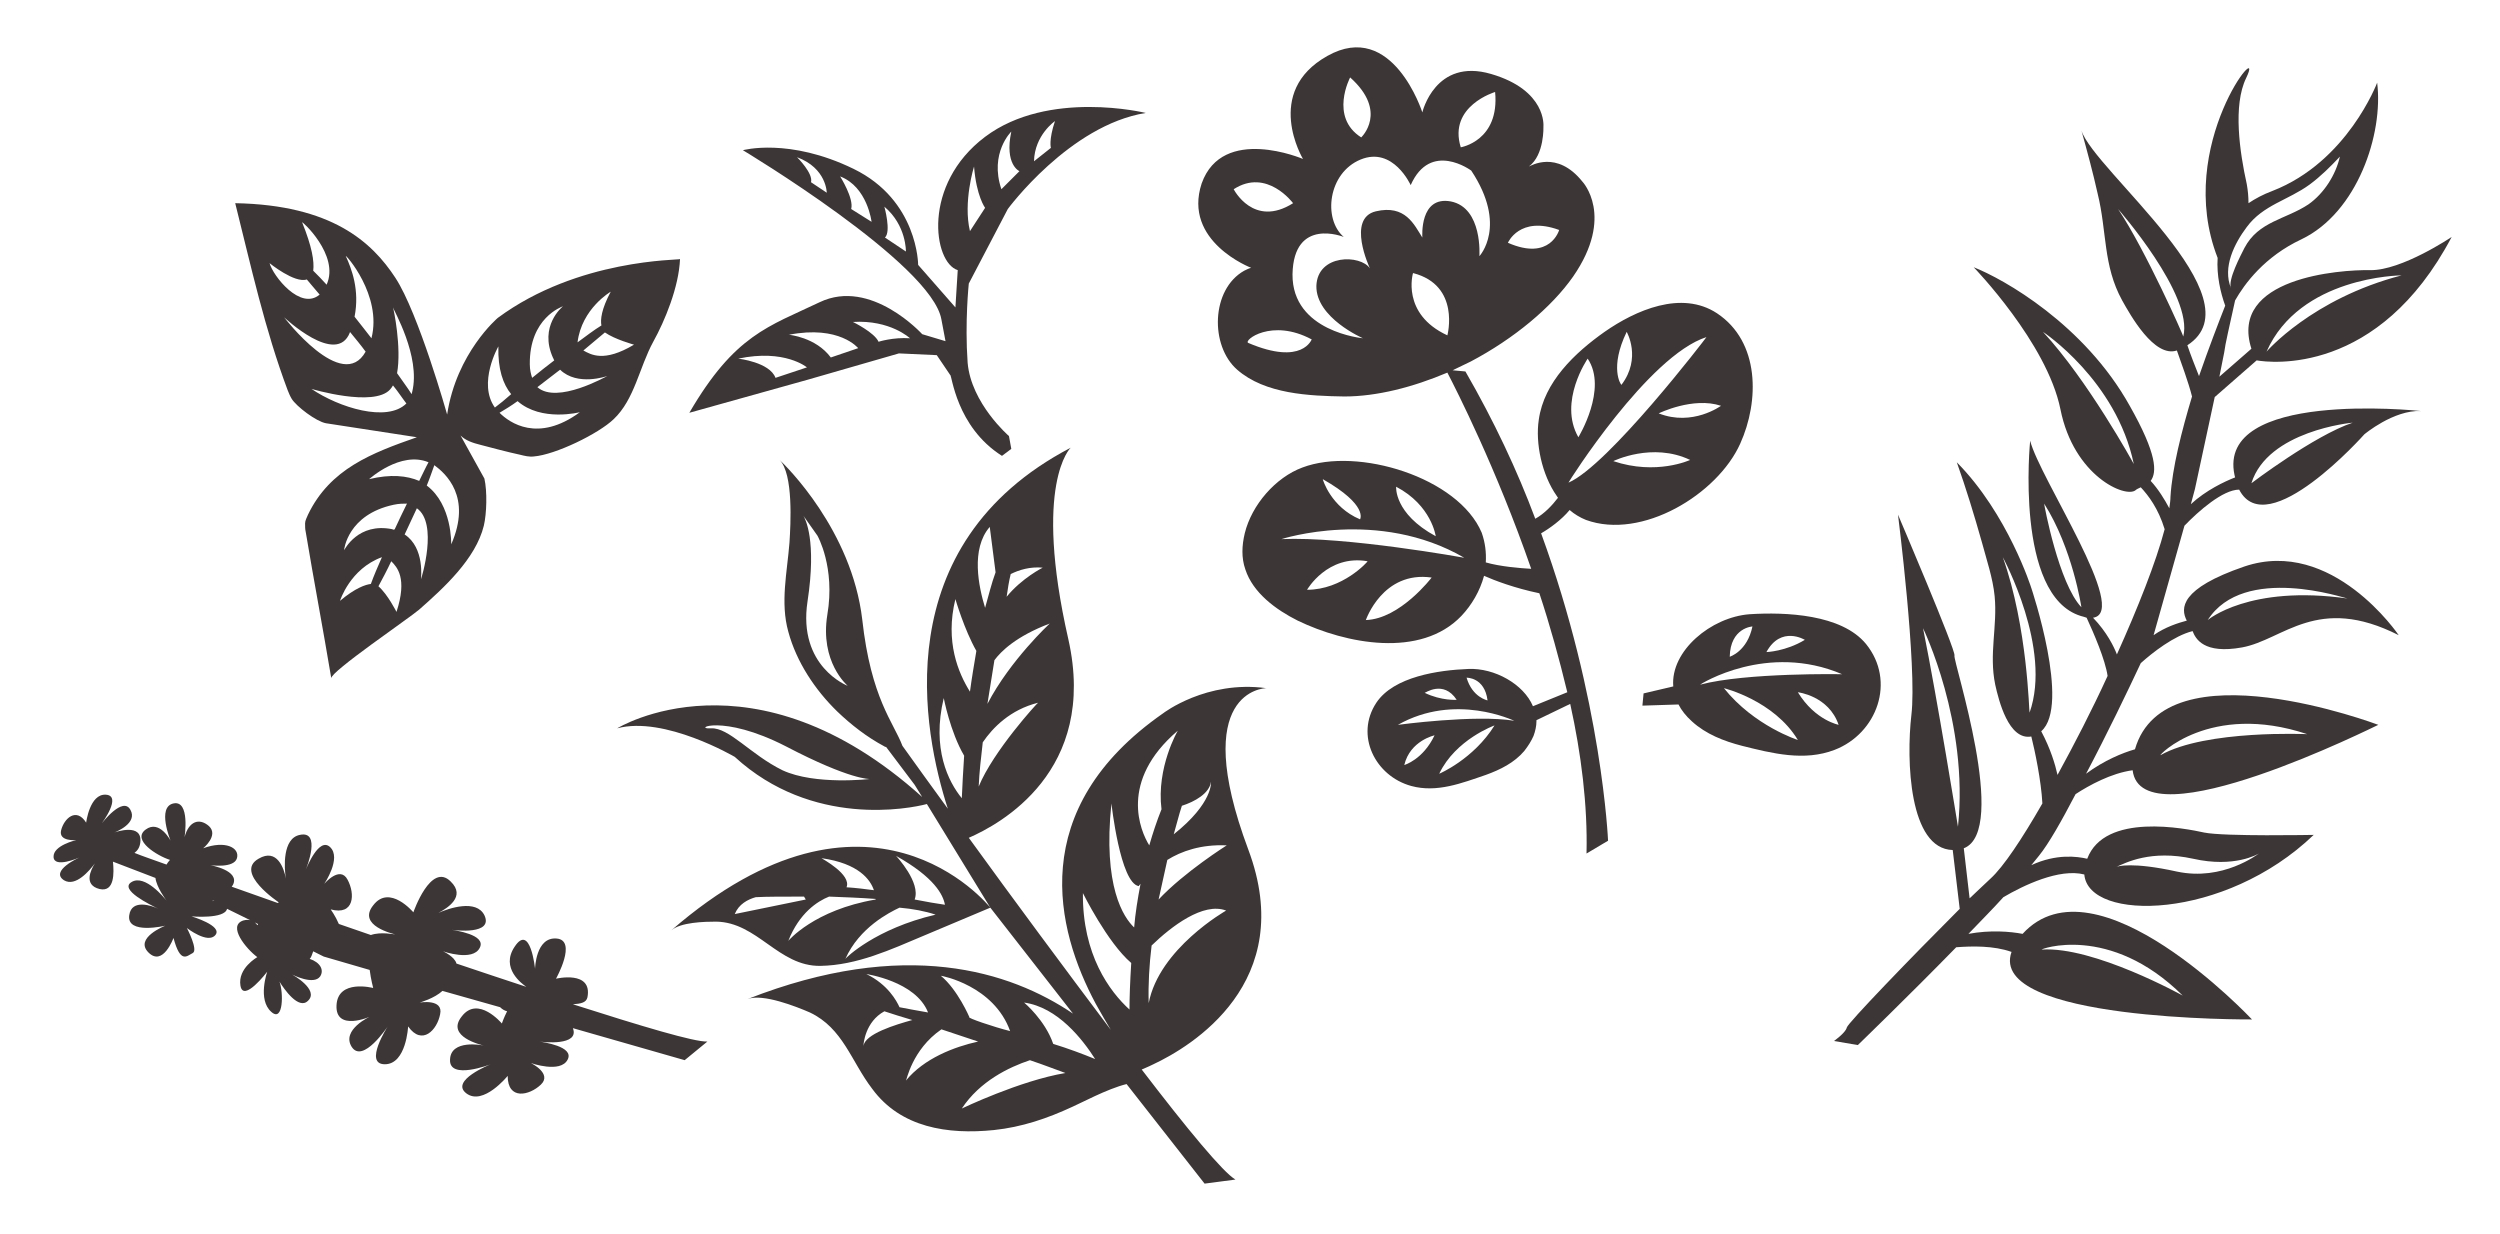 <?xml version="1.0" encoding="utf-8"?>
<!-- Generator: Adobe Illustrator 23.0.3, SVG Export Plug-In . SVG Version: 6.00 Build 0)  -->
<svg version="1.1" id="圖層_1" xmlns="http://www.w3.org/2000/svg" xmlns:xlink="http://www.w3.org/1999/xlink" x="0px" y="0px"
	 viewBox="0 0 429.4 212" style="enable-background:new 0 0 429.4 212;" xml:space="preserve">
<style type="text/css">
	.st0{fill:#3C3736;}
</style>
<g>
	<path class="st0" d="M172.1,78.3l1.6-1.2l-0.4-2.2c0,0-6.5-5.6-7.1-12.6c-0.5-7,0.2-13.6,0.2-13.6l6.7-12.8
		c0,0,10.6-14.4,23.7-16.5c0,0-16.7-4.1-27.6,4.1c-10.9,8.2-8.9,21.6-4.7,22.9l-0.4,6.4l-6.4-7.3c0,0,0-11.1-11.1-16.5
		s-19-3.2-19-3.2s32.5,19.5,34.1,29.1l0.7,3.7l-4-1.2c0,0-8.8-9.7-17.6-5.5c-8.8,4.2-14.6,5.6-22.4,19l20.4-5.7l15.6-4.5l6.5,0.3
		l2.3,3.4C163.5,64.3,164.2,73.3,172.1,78.3z M181.2,20.8c-1.1,3.3-0.7,4.6-0.7,4.6l-2.9,2.3C177.7,23.2,181.2,20.8,181.2,20.8z
		 M173.7,22.6c-1.2,5.7,1.4,6.8,1.4,6.8l-3.1,3.1C169.9,26.3,173.7,22.6,173.7,22.6z M167.3,28.6c0.4,5.1,1.9,7.1,1.9,7.1l-2.6,4
		C165.4,34.7,167.3,28.6,167.3,28.6z M139.3,31.3c0.4-1.5-2.3-4.2-2.4-4.3c5.1,1.9,5.1,6.1,5.1,6.1L139.3,31.3z M146.2,35.9
		c0.5-1.8-1.9-5.6-1.9-5.6c4.7,1.8,5.4,7.8,5.4,7.8L146.2,35.9z M155.6,43.2l-3.6-2.4c1.1-1-0.1-5.3-0.1-5.3
		C155.7,38.7,155.6,43.2,155.6,43.2z M133.2,64.9c-1-2.7-6.4-3.3-6.4-3.3c8-1.7,11.8,1.5,11.8,1.5L133.2,64.9z M142.7,61.4
		c-2.6-3.5-7.2-3.9-7.2-3.9c8.7-1.7,11.9,2.3,11.9,2.3L142.7,61.4z M150.9,58.7c-0.7-1.6-4.4-3.4-4.4-3.4c6.4-0.4,9.8,2.8,9.8,2.8
		C153.4,57.9,150.9,58.7,150.9,58.7z"/>
	<path class="st0" d="M85.5,54.6c0,0-7.1,6-8.7,16.6c0,0-4.9-17.4-8.9-23.5c-4-6.1-10.9-12.5-27.5-12.8c2.7,10.8,5.1,21.7,9,32.1
		c0.2,0.5,0.4,1,0.7,1.5c0.8,1.3,4.2,3.9,5.9,4.2l15.6,2.4c-7.7,2.7-14.9,5.4-18.7,13.3c-0.2,0.5-0.5,1-0.5,1.5c0,0.5,0,1,0.1,1.4
		c1.4,8.4,3,16.8,4.4,25.2c-0.2-1.1,13.5-10.4,15.1-11.8c4.2-3.7,9.7-8.7,11.1-14.4c0.5-2.1,0.6-5.9,0.1-8.1
		c-1.4-2.5-2.7-4.9-4.1-7.4c0.9,0.9,2.2,1.3,3.4,1.6c2.3,0.6,4.5,1.2,6.8,1.7c0.8,0.2,1.6,0.4,2.4,0.3c3.7-0.3,11.1-3.9,13.7-6.4
		c3.6-3.4,4.4-8.9,6.8-13.3c2-3.6,4.4-9.4,4.6-14.2C116.7,44.7,99.3,44.4,85.5,54.6z M59.4,44c-0.2-0.5,6.3,6.7,4.4,14.1
		c-0.9-1.2-1.9-2.4-2.9-3.7l0,0C61.8,49.8,60.4,46.2,59.4,44z M51.9,38.2c-0.2-0.4,6.5,5.6,4.2,10.7c-0.7-0.8-1.5-1.6-2.3-2.4
		C54,44.9,53.6,42.4,51.9,38.2z M46.3,45.2c0,0,4.3,3.5,6.4,2.8c0.7,0.8,1.4,1.7,2.2,2.6C51.6,53.4,46.9,47.4,46.3,45.2z M60.1,57.1
		c0,0,0-0.1,0-0.1c0.9,1.1,1.9,2.3,2.7,3.4c-4,7.2-14-5.9-14-5.9S57.8,63,60.1,57.1z M53.5,66.8c0,0,10.7,3.2,13.5,0.1
		c0.2-0.2,0.3-0.4,0.5-0.7c0.9,1.1,1.6,2.2,2.3,3.1C66.5,72.6,58.2,70,53.5,66.8z M58.4,103.2c0,0,1.7-5.5,7.2-7.5
		c-0.7,1.6-1.4,3.2-1.9,4.6C62.8,100.4,61,101,58.4,103.2z M68.1,105.1c0,0-1.5-3-3.1-4.4c0.7-1.3,1.5-2.8,2.2-4.3
		C68.2,97.4,70,99.3,68.1,105.1z M67.4,90.9c-5.9-1.2-8.2,3.5-8.3,3.6c0-0.1,0.6-6.1,8.5-7.8c0.9-0.2,1.7-0.2,2.3-0.2
		c-0.7,1.4-1.4,2.9-2.1,4.4C67.7,91,67.5,91,67.4,90.9z M72.3,99.5c0-0.1,0.7-5.4-2.8-7.7c0.7-1.5,1.4-3,2.1-4.5
		C75.3,89.9,72.4,99.3,72.3,99.5z M63.4,82.3c0,0,5.4-4.9,10.2-2.9c-0.5,0.9-1,2-1.6,3.2C69.9,81.7,67.1,81.4,63.4,82.3z M77.5,93.5
		c0,0,0.2-6.8-4.2-10.1c0.5-1.2,0.9-2.4,1.3-3.5C76.5,81.3,81.1,85.3,77.5,93.5z M70.8,67.3c0,0.1-0.1,0.3-0.1,0.4
		c-0.7-1.1-1.6-2.3-2.5-3.6c0.8-4.4-0.6-11.1-0.7-11.3C67.5,53.1,72.3,61.2,70.8,67.3z M85,70c-3-4.2,0.6-10.5,0.6-10.5
		c-0.1,3.9,0.8,6.5,2.2,8.2C86.8,68.6,85.8,69.4,85,70z M85.8,70.9c1-0.6,2-1.2,3.1-2c4.1,3.6,10.7,1.9,10.7,1.9
		C92.4,76.1,87.5,72.6,85.8,70.9z M92.3,66.5c1.3-1,2.6-2,3.9-3c3,2.9,8,1.1,8.1,1.1C104.2,64.6,95.7,69.5,92.3,66.5z M100.2,60.2
		c1.3-1.1,2.6-2.2,3.7-3.1c1.7,1.2,5,2.1,5,2.1C103.7,62.3,101.5,60.9,100.2,60.2z M104.9,50.1c-1.6,3-1.8,4.8-1.6,5.8
		c-1.3,0.8-2.6,1.8-4.1,2.9C99.9,53,104.9,50.1,104.9,50.1z M96.7,52.6c-0.1,0.1-4.2,3.4-1.7,8.9c0.1,0.1,0.1,0.3,0.2,0.4
		c-1.3,1-2.6,2-3.8,3c-0.2-0.6-0.4-1.4-0.4-2.3C90.9,54.6,96.5,52.7,96.7,52.6z"/>
	<path class="st0" d="M170.7,194.1c4.8-0.5,9.2-2,13.5-4c1.2-0.5,6-3.1,9.3-3.9l13.4,17.1l5.3-0.7c-2.1-1.2-8.3-8.7-16.1-18.9
		c0.2-0.1,1-0.4,2-0.9c6.4-3,24.9-14,16.3-36.9c-10.2-27.3,2.8-27.7,3.1-27.7c-10.3-1.4-17.7,4.3-17.7,4.3
		c-23.7,16.5-18.4,37.2-11.6,49.9l0,0c0.9,1.6,1.8,3.2,2.6,4.5c-7.9-10.5-16.8-22.5-24.4-33c5.3-2.3,22.2-11.4,17.1-34.1
		c-6.1-26.8,0.4-32.9,0.4-32.9c-31.9,16.7-25.3,49-21.1,62c-2.9-4-5.6-7.7-7.8-10.8c-1.5-4-5.4-8.1-6.9-21.7
		C146.3,91.1,135,80,133.9,79c2.4,2.4,1.9,11.1,1.7,14.2c-0.4,5.1-1.6,10.3-0.2,15.3c1.4,5.2,4.6,10,8.4,13.7c2.4,2.3,5.1,4.4,8.1,6
		c0,0,0.1,0.1,0.3,0.1l4.9,6.5l1.3,2.1l0,0c-29.1-26.2-52.4-11.8-52.4-11.8c8.1-2.2,20.2,4.9,20.2,4.9c13.3,12.2,30,8.9,33,8.1l0,0
		l10.9,17.8c-0.5-0.6-20.8-25.6-54.8,3.9c1.6-1.4,5.7-1.5,7.7-1.5c7.1,0.1,10.7,7.7,17.9,7.6c6.3-0.1,12.1-2.8,17.8-5.2l11.4-4.8
		l0,0l14.2,18.2c-10.8-7.3-28.9-13.1-55.9-2.5c2.6-1,8.4,1.3,10.7,2.3c5.7,2.7,7.1,8.4,10.7,13.1
		C154.7,193.7,162.8,194.9,170.7,194.1z M197.3,172.3c-0.1-3.2,0.1-6.6,0.5-9.9c3.4-3.3,8.9-7.5,12.8-6
		C210.6,156.4,199.1,162.9,197.3,172.3z M210.7,145.2c0,0-7.3,4.6-11.7,9.3l1.5-6.8l0,0C202.9,146.2,206.3,145,210.7,145.2z
		 M208,134.3c0,0,0.4,3.6-6.4,9c0.5-1.7,0.9-3.4,1.4-4.9C205.2,137.7,207.7,136.3,208,134.3z M202.3,125.5c0,0-3.7,6.3-2.8,13.5
		c-0.8,2-1.5,4.1-2.1,6.2C195.9,142.8,192.1,134.2,202.3,125.5z M190.9,138c0,0,1.5,13.7,4.7,14.2c0,0,0.1-0.2,0.3-0.4
		c-0.5,2.6-0.9,5.1-1.1,7.5C193,157.6,189.4,152.3,190.9,138z M186,153.4c0,0,4.2,8.5,8.3,12l0,0c-0.2,3.2-0.3,6-0.3,8
		C190.6,170.3,185.9,164,186,153.4z M168.1,135.1c0.1-2.4,0.4-5,0.7-7.6l0,0c1.7-2.5,4.7-5.6,9.5-6.8
		C178.2,120.7,170.6,129,168.1,135.1z M173.6,98.6c1.4-0.7,3.3-1.3,5.5-1.1c0,0-3.6,1.8-6.2,5C173.1,101.1,173.3,99.8,173.6,98.6z
		 M180.3,107.1c0,0-6.8,6.3-10.7,13.8c0.4-2.5,0.8-5.1,1.2-7.5C171.9,111.9,174.5,109.3,180.3,107.1z M170,90.5l1,7.8
		c-0.7,1.9-1.2,4-1.8,6.1C168.1,100.8,166.7,94.3,170,90.5z M164.1,102.9c0,0,1.5,5.2,3.6,8.9l0,0c-0.4,2.4-0.8,4.7-1.1,7
		C164.6,115.6,162.3,110.2,164.1,102.9z M162.1,119.9c0,0,1.1,5.8,3.5,9.9c-0.2,2.8-0.3,5.3-0.4,7.3
		C162.9,134.3,160,128.6,162.1,119.9z M138.7,103.3c1.6-10.5-0.4-14.2-0.7-14.7l2.4,3.4c0,0,3.1,5.4,1.7,13.6
		c-1.3,8.1,3.4,12.1,3.5,12.2C145.6,117.8,137,114.5,138.7,103.3z M134.4,132.3c-5.5-2.7-9.2-7.4-12.3-7.2
		c-3.2,0.2,1.8-2.6,12.9,3.1c11.1,5.8,14.4,5.6,14.4,5.6S140,134.9,134.4,132.3z M150.1,152.9c-1.5-0.2-3.1-0.4-4.7-0.5
		c0.9-2.2-4.2-4.9-4.3-5C147.5,148.3,149.5,151.1,150.1,152.9z M129.8,154.1L129.8,154.1c1.8-0.1,4.8-0.1,8.3-0.1l0,0
		c0.2,0.3,0.3,0.5,0.3,0.5l-12.2,2.5C126.9,155.3,128.4,154.5,129.8,154.1z M135.4,161.6c1.9-4.8,5-6.8,7-7.6c2.6,0.1,5.3,0.2,8,0.4
		c0,0.1,0,0.1,0,0.1C139.8,156.3,135.4,161.6,135.4,161.6z M160.7,157.1c-10.3,2.4-15.4,7.4-15.5,7.6c2.4-5.4,7.6-8,9.3-8.8
		C156.8,156.1,158.9,156.5,160.7,157.1C160.7,157,160.7,157.1,160.7,157.1z M157.1,154.5c1.1-2.9-3.1-7.4-3.2-7.5
		c6.6,3.7,8.1,6.7,8.4,8.4C160.9,155.2,159.1,154.9,157.1,154.5z M165.2,190.4c3.1-4.7,8.1-7.1,11.7-8.3c2.4,0.8,4.4,1.6,6.1,2.2
		C175.2,185.6,165.2,190.4,165.2,190.4z M188.1,181.9c-2.2-0.9-4.6-1.8-7.2-2.6c-1.4-4.1-5-7.1-5-7.1
		C181.7,173,186,178.6,188.1,181.9z M173.5,177.1c-2.8-0.7-7.5-2.3-7-2.4c0,0-2-4.7-4.9-7.1C161.8,167.6,170.7,169.3,173.5,177.1z
		 M161.7,176.8c2.1,0.7,4.2,1.4,6.3,2.1c-4.1,0.9-9.3,2.9-12.4,6.7C155.7,185.7,156.6,180.3,161.7,176.8z M159.4,173.9
		c-1.7-0.3-3.4-0.6-4.9-0.9c-0.5-1.1-2-3.9-5.7-5.7C148.7,167.3,157.3,168.5,159.4,173.9z M148.3,179.7c0-0.4,0.3-4.2,3.6-6
		c1.5,0.5,3.1,1,4.8,1.5C153.8,176,148.5,177.6,148.3,179.7z"/>
	<path class="st0" d="M214.9,46c-0.4,0.1-0.8,0.3-1.2,0.5c-5.7,3.2-5.9,12.9-1.2,17c4.8,4.2,12.4,4.5,18.4,4.6
		c5.6,0,11.8-1.6,17.7-4.1c1.5,2.9,8.4,16.4,14.4,33.7c-1.9-0.1-5.4-0.4-7.8-1.1c0.1-1.7-0.1-3.4-0.7-5.1
		c-4-9.5-21.3-14.8-30.8-11.2c-4.6,1.7-8.7,6.4-9.9,11.3c-0.5,2.1-0.6,4.2,0.1,6.2c1.3,4,5.2,6.9,9,8.8c8.3,4,21.1,6.5,28.1-0.8
		c1.8-1.9,3.2-4.3,3.9-6.9c1.8,0.8,5.2,2.1,9.5,3c1.8,5.4,3.4,11.2,4.8,17l-5.9,2.4c-1.6-3.8-6.6-6.6-11.1-6.4
		c-5.1,0.2-12.8,1.3-15.8,5.8c-3.7,5.6-0.2,12.6,6,14.3c4.4,1.2,8.7-0.5,12.8-1.9c2.5-0.9,4.9-2.1,6.6-4.1c0.7-0.9,1.2-1.7,1.6-2.6
		c0.3-0.8,0.5-1.7,0.5-2.5c0,0,0-0.1,0-0.1c0,0,0-0.1,0-0.1l5.8-2.8c1.9,8.6,3,17.4,2.8,25.7l3.7-2.2c0,0-1-24.1-11.5-52.8
		c1.4-0.8,3.5-2.3,4.9-4l0,0c0.8,0.7,1.8,1.3,2.8,1.7c9.6,3.5,22.6-4.4,26.5-13.1c3.3-7.3,3.4-17.5-4-22.4c-6.1-4-14-0.5-19.3,3.2
		c-5.1,3.6-10.4,8.6-11.3,15.1c-0.6,4,0.5,9.4,3.1,13.1c0.1,0.1,0.1,0.2,0.2,0.3c-1,1.3-2.3,2.7-3.9,3.6c-3.1-8.3-7.1-16.8-12-25.3
		l-2.2-0.2c0.1,0,0.2-0.1,0.2-0.1c1-0.5,1.9-0.9,2.9-1.4c7.4-3.9,13.9-9.3,17.6-14.6c7.2-10.4,1.6-16.3,1.6-16.3
		c-4.4-5.5-8.9-2.7-9.2-2.6c2.7-2,2.5-6.9,2.5-6.9s0.6-6.2-9-9s-11.8,6.6-11.8,6.6s-5.1-16-16.3-9.7c-11.1,6.2-4.2,17.7-4.2,17.7
		s-13.8-5.9-17.4,4.2C203.1,41.5,214.9,46,214.9,46z M239.8,83.6c6.1,3.2,6.8,8.5,6.8,8.5C239.4,88.2,239.8,83.6,239.8,83.6z
		 M233.6,89.2c-5-2.1-6.4-6.8-6.4-6.9C235.1,86.8,233.6,89.2,233.6,89.2z M224.5,101.3c0,0,3.5-6.1,10.4-4.9
		C234.9,96.5,230.6,101.3,224.5,101.3z M234.6,106.5c0,0,2.9-8.5,11.3-7.3C245.9,99.2,240.5,106.3,234.6,106.5z M220.1,92.6
		c0,0,16.6-5.4,31.4,3.2C251.5,95.8,231.1,92.1,220.1,92.6z M255.5,120.3c0,0-2.6-0.5-3.6-3.9C251.9,116.4,255,116.3,255.5,120.3z
		 M250.2,120.2c0,0-2.6,0.2-5.5-1.2C244.7,119.1,247.9,116.7,250.2,120.2z M241.2,131.4c1-4.2,5.2-5.1,5.2-5.1
		C244.4,130.5,241.2,131.4,241.2,131.4z M247.2,132.9c2.8-5.9,9.5-8.3,9.5-8.3C253.1,130.4,247.2,132.9,247.2,132.9z M240.1,124.5
		c9.9-5.6,19.9-0.7,20-0.7C253.4,122.7,240.1,124.5,240.1,124.5z M277.1,79.2c0,0,6.7-3.3,13.2-0.2C290.3,79,284.5,81.7,277.1,79.2z
		 M295.6,69.7c0,0-4.9,3.6-10.7,1.3C284.9,71,290.8,68.1,295.6,69.7z M279.4,57c0,0,2.6,4.5-0.9,9.1C278.4,66.1,276.4,63.2,279.4,57
		z M272.7,61.6c3.5,5.2-1.6,13.5-1.6,13.5C267.6,69,272.7,61.6,272.7,61.6z M293.1,57.9c-0.1,0.2-16.9,22.1-23.7,25
		C269.4,82.8,283.1,61.1,293.1,57.9z M214.4,58.9c-0.9-0.4,4-4.3,10.9-0.6C225.3,58.2,223.8,62.9,214.4,58.9z M242.7,46.9
		c8.2,2.1,5.9,10.7,5.9,10.7C240.6,53.9,242.7,46.9,242.7,46.9z M267.8,39.5c0,0-1.5,5.4-8.8,2.2C259,41.7,261,37,267.8,39.5z
		 M256.8,15.8c0.8,8.4-5.9,9.5-5.9,9.5C248.7,18.2,256.8,15.8,256.8,15.8z M231.9,13.3c6.6,5.9,1.9,10.3,1.9,10.3
		C228.3,20.1,231.9,13.3,231.9,13.3z M230.8,40.7c-3.6-3.1-2.7-11,2.9-13.3s8.6,4.4,8.6,4.4c3.4-7.7,10.4-2.5,10.4-2.5
		c6.3,9.5,1.4,14.7,1.4,14.7s0.6-8.3-4.9-9.4c-5.4-1-4.9,6-4.9,6.2c-1.4-2.2-2.9-5.7-8-4.5c-5,1.2-1.1,9.6-1,9.8
		c-1.6-2.4-9-2.5-9.2,3c-0.1,5.5,8,9,8,9s-12.2-1.1-12.1-11C222.2,37.2,230.8,40.7,230.8,40.7z M222.1,34.9
		c-6.8,4.3-10.2-2.4-10.2-2.4C217.6,28.8,222.1,34.9,222.1,34.9z"/>
	<path class="st0" d="M282.1,121.2l6.2-0.2l0,0c0.5,1,1.3,2,2.3,2.9c2.4,2.2,5.5,3.4,8.6,4.2c5.2,1.3,10.7,2.7,15.9,0.7
		c7.3-2.8,10.6-11.8,5.4-18.2c-4.2-5.1-13.8-5.5-20-5.1c-6.6,0.5-13.6,6.3-13.1,12.4l0,0l-5.1,1.2L282.1,121.2z M296.1,118.2
		c0,0,8.6,2.1,12.7,8.9C308.8,127.1,301.3,124.7,296.1,118.2z M308.8,118.9c0,0,5.3,0.6,7,5.6C315.9,124.5,311.8,123.8,308.8,118.9z
		 M310,109.9c-3.3,2-6.6,2.1-6.6,2.1C305.9,107.4,310,109.9,310,109.9z M301,107.6c-0.9,4.3-3.9,5.2-3.9,5.2
		C297.2,107.8,301,107.6,301,107.6z M316.4,115.8c0,0-16.5-0.3-24.4,1.8C292.1,117.5,303.5,110.3,316.4,115.8z"/>
	<path class="st0" d="M358,150.2c0.7,8.2,24.1,7.9,39.4-6.8c0,0-15.4,0.3-18.8-0.4c-3.2-0.7-17.1-3.5-20.1,4.5l0,0
		c-1.7-0.4-5.3-0.9-9.6,1.1c0.5-0.6,0.9-1.1,1.3-1.6c1.7-2.1,3.9-6,6.3-10.6c2.3-1.5,6.1-3.6,9.8-4.1c1.5,12.6,41.9-7.7,42.2-7.8
		c-0.3-0.1-36.6-13.8-41.8,4.2l0,0c-2.1,0.6-5.3,1.9-8.4,4.2c3.6-6.8,7.2-14.3,9.4-19c2-1.8,5.7-4.7,8.9-5.5c0.5,1.3,1.9,4,8.5,2.8
		c7.1-1.3,12.9-9.2,26.9-2.1c0,0-11.4-16.9-26.5-11.8c-11.1,3.8-11,7.2-9.9,9.3l0,0c-1.5,0.4-3.7,1.1-5.7,2.5l5.3-18.8
		c2.4-2.5,6.6-6.2,9.4-6.2l0,0c4.8,9.3,21.5-9.5,21.5-9.5s5-4.2,9.7-4c-0.9-0.1-35.1-3.6-32,11c0,0.1,0.1,0.3,0.1,0.4l0,0
		c-1.8,0.7-5,2.2-7.6,4.6l0.7-2.6c0,0,1.9-8.9,3.4-15.8l7.2-6.3c2.3,0.4,20.9,2.7,33.5-21.2c0,0-8.6,5.8-14,5.7
		c-5.2-0.1-24.3,1.3-20.4,13.5l0,0l-5.5,4.8l0,0c0.5-2.6,0.9-4.4,0.9-4.6c0-0.4,0.9-4.5,1.8-8.5l0,0c1.6-2.8,5-7.5,11.4-10.5
		c9.6-4.6,14.1-18.1,13-26.9c0,0-5.1,13.6-18,18.6c-1.6,0.6-2.9,1.3-4.1,2.1l0,0c0-1.1-0.1-2.2-0.3-3.3c-1.2-5.4-2.4-13.5-0.1-18.2
		c3.6-7.5-12.5,11.4-4.9,30.9l0,0c-0.2,3,0.5,6,1.3,8.2c-1.1,2.8-2.8,7.2-4.5,12.1c-0.6-1.5-1.5-3.8-2-5.3l0,0
		c12.4-8-16.1-30.1-18.2-36.9c1,3.6,2,7.3,2.8,10.9c1.6,6.5,0.9,12.3,4.2,18.3c1.4,2.5,5.5,9.9,9.4,8.6c0.7,2,2,5.5,2.6,7.9
		c-1.8,6-3.4,12.3-3.7,17.2c0,0.6-0.1,1.3-0.2,2c-0.8-1.5-1.9-3.3-3.2-4.7l0,0c1.1-1.5,1.1-4.6-3.6-12.9
		C358,55.7,344.1,47.9,339,45.9c0,0,12.6,13,14.9,24.4c2.3,11.5,11.2,15.3,12.9,13.9c0.2-0.2,0.5-0.3,0.9-0.5c1.3,1.4,3,3.6,4.1,7.2
		c-1.5,5.7-4.6,13.5-8.2,21.5c-0.5-1.3-1.7-3.8-4.1-6.3l0,0c6.4-0.9-9.2-24-10.8-30.4c0,0-2.7,26.6,8.7,30.1c0.4,0.1,0.7,0.2,1,0.3
		c1.2,2.6,3.2,7.2,3.6,10c-2.7,5.9-5.7,11.7-8.6,17c-0.4-1.8-1.2-4.5-2.8-7.5l0,0c5.1-4.4-1.7-24.6-1.7-24.6s-4-12.7-12.8-21.6
		c1.6,4.5,3,9.1,4.3,13.7c0.8,3,1.9,6.2,2.2,9.3c0.5,5.2-1,9.9,0.1,15.2c0.6,2.7,2.3,9.6,6.2,8.9c0.6,2.4,1.7,7.6,1.9,11.5
		c-3.5,6.1-6.7,10.9-8.9,12.9c-1.1,1-2.3,2.2-3.6,3.4l-1-8.6l0,0c7.8-3-1.9-32.2-1.6-33.1c0.3-0.8-9.7-24.2-9.7-24.2
		s3.3,26.1,2.3,34.4c-0.9,7.8-0.4,23,7.1,23.2l0,0l1.2,10.1c-8.4,8.4-19.3,19.7-19.4,20.4c-0.2,0.9-2.2,2.3-2.2,2.3l4.1,0.7
		c0,0,8.6-8.3,16.9-16.8c2.7-0.2,6.4-0.3,9.5,0.8c-4.2,11.9,41,11.6,41.3,11.6c-0.2-0.2-26.8-28.5-39.4-14.7l0,0
		c-2.1-0.4-5.5-0.7-9.3,0c2.1-2.2,4.2-4.3,6-6.3C347.5,152.1,353.7,149.1,358,150.2z M376.7,147.5c7.1,1.6,11.1-0.8,11.3-0.9
		c-0.2,0.1-6.2,4.8-14.1,3.1c-7.7-1.7-10.2-0.9-10.4-0.8C365.1,148.2,369.4,145.9,376.7,147.5z M396.3,126.1c0,0-17.4-0.8-25.2,3.6
		C370.6,129.9,379.5,120.5,396.3,126.1z M403.2,102.8c-16.9-2.4-24,3.7-24,3.7C385.4,96.8,402.9,102.8,403.2,102.8z M404.1,72.6
		c-6.6,2.2-17.4,10.4-17.4,10.4C389.5,74,403.9,72.6,404.1,72.6z M412.5,47.3c-15.4,4-23.2,13.1-23.2,13.1
		C395,47.5,412.2,47.3,412.5,47.3z M385.9,39c2.8-3.8,7.1-4.6,10.8-7.3c1.9-1.4,3.6-3.1,5.2-4.8c-0.7,3.1-2.7,6.3-5.4,8.2
		c-3.9,2.6-8.6,2.9-11,7.5c-0.6,1.2-2.9,5.5-2.3,6.9l0,0C381.7,45.9,383.8,41.8,385.9,39z M363.8,35.9c0,0,13,14.8,11.2,21.9
		C375.1,57.8,368.5,42.9,363.8,35.9z M350.9,57c0,0,12.6,8.3,15.6,22.7C366.4,79.5,358.6,65.3,350.9,57z M351.1,86.5
		c4.9,7.7,6.4,17.8,6.4,17.8C353.6,100.2,351.1,86.7,351.1,86.5z M344,95.7c0.1,0.2,8.5,15.7,4.6,26.7
		C348.5,122.4,348.3,107.8,344,95.7z M330.3,107.9c0,0,7.9,16.2,6,34.1C336.3,142,332.8,120.3,330.3,107.9z M374.9,171
		c0,0-15.3-8.5-24.2-7.9C350.2,163.1,362.3,158.5,374.9,171z"/>
	<path class="st0" d="M100.9,171.3c0.9-4.7-5.4-3.2-5.4-3.2s3.7-6.6,0.1-6.9s-3.7,5.2-3.7,5.2s-0.8-7.9-3.5-3.8
		c-2.5,3.7,1.3,6.4,2,6.9c-3.9-1.3-7.9-2.6-12-4c-0.3-1.2-2.3-2.1-2.3-2.1s5.1,1.8,6.3-0.6c1.2-2.3-4.4-3-4.8-3.1
		c0.5,0.1,7.2,0.9,5.6-2.5c-1.4-2.8-6.1-1.2-7.9-0.4c1.5-0.8,4.8-2.8,2.1-5.4c-3.4-3.4-6.4,5.3-6.4,5.3s-4.1-4.9-6.9-1.2
		c-2.8,3.5,3.5,4.9,3.8,5c-0.2,0-2.5-0.5-4.2,0.1c-1.8-0.6-3.7-1.3-5.5-1.9c-0.6-1.4-1.4-2.5-1.4-2.5c4.1,1.1,4.2-2.7,2.9-5.1
		c-1.3-2.5-4,0.7-4,0.7s3-4.4,1-6.3c-1.9-1.8-4,3.5-4.2,3.9c0.2-0.4,2.7-6.8-1-6c-3,0.6-2.7,5.6-2.4,7.5c-0.3-1.7-1.5-5.3-4.7-3.4
		c-4.2,2.4,3.5,7.5,3.5,7.5s-0.1,0-0.2,0.1c-2.8-1-5.4-1.9-7.9-2.8c0.1-0.1,0.1-0.2,0.2-0.3c1.3-2.5-3.9-3.4-3.9-3.4
		s4.1,0.6,4.6-1.2s-2-3.1-5.8-1.7c0,0,2.7-2.2,1-3.8c-1.7-1.5-3.5-0.8-4.2,1.9c0,0,1-6.4-1.9-5.8s-0.5,6.4-0.5,6.4s-1.9-3.7-4.3-1.9
		s2,4.5,4.2,5.2c0,0-0.3,0.3-0.6,0.8c-2.2-0.8-4-1.4-5.5-2c0.5-0.4,0.9-0.9,1-1.8c0.4-3.4-4.2-1.8-4.5-1.7c0.3-0.1,4.1-1.6,2.8-3.9
		c-1.3-2.4-4.9,2.3-4.9,2.3s3.5-4.7,0.7-4.9c-2.8-0.2-3.4,4.8-3.4,4.8c-1.7-2.7-3.8-0.7-4.3,1.3s2.6,1.7,2.6,1.7s-4,0.9-3.9,2.9
		c0.1,2,4.4,0.1,4.4,0.1s-5.1,2.3-2.6,3.9c2,1.2,4.4-1.7,5.3-2.9c-0.7,1.1-2,3.7,0.8,4.4c2.6,0.6,2.5-2.8,2.3-4.7l7.3,2.8
		c0.2,1.6,1.7,3.6,1.9,3.9c-0.3-0.4-3.7-4.6-6-3.2c-2.2,1.3,3.2,3.9,4.6,4.6c-1-0.5-4.6-1.8-5,1.1c-0.5,3.4,6.2,1.8,6.2,1.8
		s-5.4,2.1-2.9,4.6s4.3-2.5,4.3-2.5c1.2,4.5,2.3,3.1,3.3,2.6c1-0.5-1-4.3-1-4.3s3.6,2.8,4.9,1.2s-4.1-3.2-4.1-3.2s5.7,0.5,6.1-1.3
		l5.3,2.6c0,0.1,0,0.2-0.1,0.2c-0.5-0.7-1.3-1.1-2.4-0.8c-2.8,0.9,0.5,4.9,2.4,6.3c0,0-3.4,1.9-2.9,4.9s4.6-2.4,4.6-2.4
		s-1.7,4.8,0.7,6.9c2.1,1.9,2.1-3.4,1.4-5.2c0.8,1.3,3.3,4.9,4.9,3.3c2-1.9-2.7-4.5-2.7-4.5s3.7,1.9,4.8,0.3c0.7-1.1,0-2.4-1.8-3
		c0.3-0.3,0.4-0.8,0.6-1.3l1.8,0.9l7.9,2.3c0.2,1.6,0.6,3.1,0.6,3.1s-6.1-1.6-6.3,3c-0.2,4.5,5.7,2,6,1.8c-0.3,0.1-5.2,2.4-3.4,5.3
		c1.9,3,6.2-3.5,6.2-3.5s-4.2,6.5-0.5,6.5s4-6.5,4-6.5c2.4,3.4,5,0.6,5.5-2.1c0.6-2.7-3.5-2-3.5-2s2.5-0.7,3.9-2l9.9,2.8
		c0.4,0.4,0.8,0.6,1.2,0.7c-0.6,1.2-0.9,2.1-0.9,2.1s-4.1-4.9-6.9-1.2c-2.8,3.5,3.5,4.9,3.8,5c-0.3-0.1-5.7-1.1-5.8,2.4
		c-0.2,3.6,7,0.8,7,0.8s-7.1,2.8-4.2,5s7.1-3,7.1-3c0,4.2,3.7,3.4,5.7,1.5c2-1.9-1.7-3.7-1.7-3.7s5.1,1.8,6.3-0.6
		c1.2-2.3-4.4-3-4.8-3.1c0.5,0.1,6.9,0.8,5.7-2.3l19.2,5.5l3.9-3.2c-2.2,0.1-11.2-2.6-23.1-6.4C99.8,172.4,100.7,172.2,100.9,171.3z
		 M36.4,154.8c0,0,0.1-0.1,0.3-0.2l0.1,0C36.6,154.7,36.4,154.8,36.4,154.8z M50.5,164.1C50.5,164.1,50.5,164.2,50.5,164.1
		C50.4,164.2,50.4,164.2,50.5,164.1C50.4,164.2,50.4,164.2,50.5,164.1z"/>
</g>
</svg>
